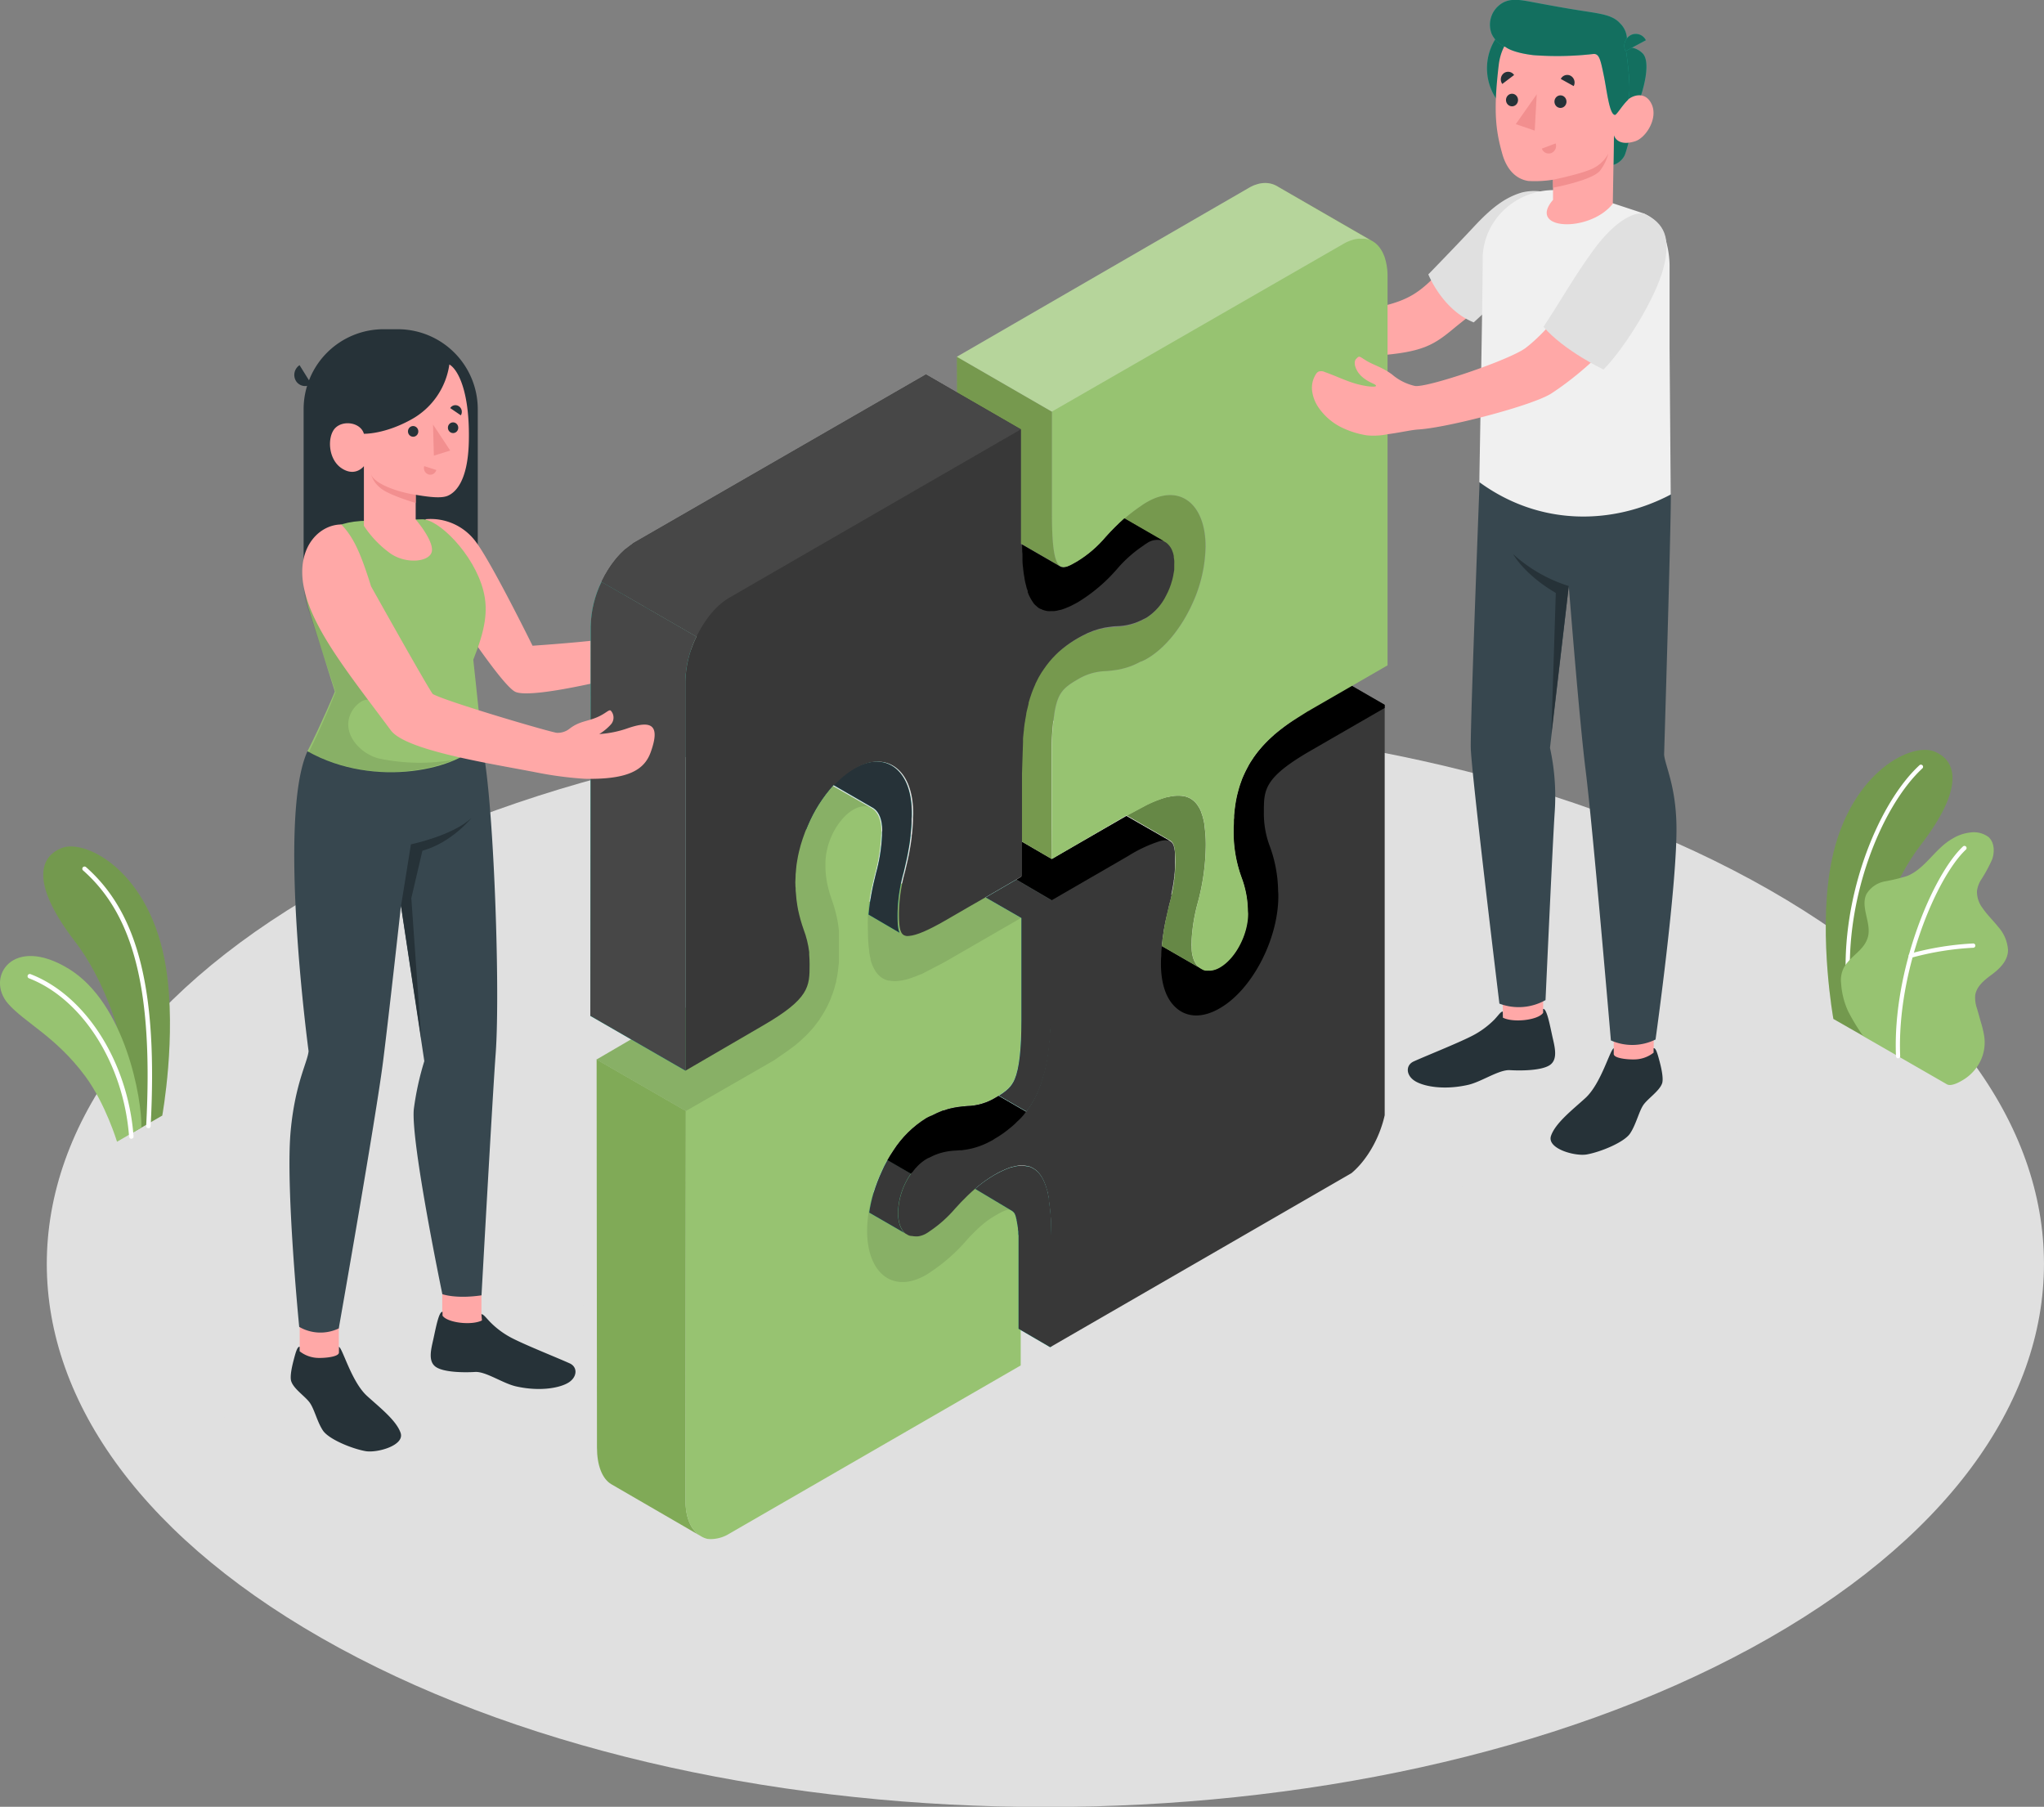 <svg xmlns="http://www.w3.org/2000/svg" xmlns:xlink="http://www.w3.org/1999/xlink" viewBox="0 0 457.78 404.63"><rect x="0" y="0" width="457.78" height="404.63" fill="#808080" stroke="none"/><defs><style>.cls-1{fill:none;}.cls-2{fill:#e0e0e05e;}.cls-3{fill:#e0e0e0;}.cls-4{fill:#80aa57;}.cls-5{opacity:0.1;}.cls-20,.cls-6{fill:#fff;}.cls-7{fill:#97c371;}.cls-8{fill:#ffa8a7;}.cls-9{fill:#37474f;}.cls-10{fill:#f0f0f0;}.cls-11{fill:#27debf;}.cls-12{opacity:0.5;}.cls-13{fill:#f28f8f;}.cls-14{fill:#263238;}.cls-15{clip-path:url(#clip-path);}.cls-16{fill:#383838;}.cls-17{clip-path:url(#clip-path-2);}.cls-18{fill:#94bf62;}.cls-19{opacity:0.2;}.cls-20{opacity:0.3;}.cls-21{clip-path:url(#clip-path-3);}.cls-22{fill:#474747;}</style><clipPath id="clip-path" transform="translate(-18.79 -51.61)"><path id="_Clipping_Path_" data-name="&lt;Clipping Path&gt;" class="cls-1" d="M226.16,327.94c.21-.12.45-.29.71-.48l0,0,0,0a29.17,29.17,0,0,0,5.88-5.24c.88-1,1.68-1.8,2.57-2.68l.14-.14.26-.25.12-.11c.44-.42.88-.82,1.33-1.19l8.29,4.95h0a1.71,1.71,0,0,1,.44.4h0a2.62,2.62,0,0,1,.18.27l0,.06.14.27,0,.1.12.3,0,.12c0,.11.07.22.11.35l0,.14c0,.13.07.27.1.42l0,.13q.06.27.11.58v0q.06.34.11.72v.06q0,.34.08.72l0,.24c0,.2,0,.41.06.62l0,.32c0,.2,0,.41,0,.62l0,.39c0,.21,0,.42,0,.64s0,.29,0,.44,0,.47,0,.72,0,.29,0,.44,0,.56,0,.85c0,.13,0,.26,0,.4,0,.43,0,.88,0,1.35V357.4l82-47.36V297.11c0-.08,0-.15,0-.23V200.62h0l-17.2,9.93-.32.19-.2.12h0L308.36,213l0,0,0,0a42.4,42.4,0,0,0-3.91,2.92l-.08.07-.21.17c-.31.27-.6.54-.89.81l-.08.07-.38.36c-.27.26-.53.53-.78.8l-.49.53c-.24.27-.48.54-.71.82l-.48.6c-.22.29-.45.58-.65.87l-.36.54-.09.13-.09.14c-.17.26-.34.51-.5.78s-.22.39-.33.59l-.08.15c-.31.56-.6,1.15-.87,1.75l-.07.15c-.11.25-.23.5-.33.76s-.2.53-.29.79l-.07.2c-.11.31-.21.61-.31.93s-.19.65-.28,1-.17.67-.25,1-.14.66-.2,1-.13.72-.18,1.09v.07c0,.3-.09.61-.13.92s-.08.79-.12,1.22l0,.24c0,.23,0,.46-.05.69,0,.49,0,1-.05,1.72v.1c0,.12,0,.25,0,.38a29.7,29.7,0,0,0,1.8,10.8,21.83,21.83,0,0,1,1.39,7.05v.11c0,.33,0,.64,0,.91a15.5,15.5,0,0,1-1.84,7,12.41,12.41,0,0,1-4.43,5h0a6.26,6.26,0,0,1-.94.44l-.16.06a4.55,4.55,0,0,1-.88.2l-.15,0a3.52,3.52,0,0,1-.86,0h-.06a3.1,3.1,0,0,1-.82-.26h0l0,0h0l-.08,0,0,0L279,263.48c0-.26,0-.51.07-.78s.07-.6.11-.9c.08-.62.17-1.22.26-1.8s.18-1.06.29-1.57l.16-.78c.23-1.1.49-2.22.77-3.4a36.16,36.16,0,0,0,1.36-9.38c0-3-.26-4.35-1.07-4.83l-9.86-5.69L254.35,244l-6.89-4v8l-6,3.49h0l-1.92,1.11,8,4.6h0v11.88h0v11.06c0,6.44-.49,10.74-1.49,13.14-.7,1.66-1.77,2.7-4.24,4.12a12.84,12.84,0,0,1-6.45,1.91c-.7.05-1.4.13-2.07.22l-.82.14-.79.17c-.48.12-1,.26-1.48.44l-.1,0-.29.1a20.68,20.68,0,0,0-2.21,1l-.27.13-.06,0-.12.06c-.27.12-.58.26-.91.45a23.41,23.41,0,0,0-7.36,7.25c-.48.71-.93,1.44-1.35,2.18l-.18.33c-.36.66-.72,1.33-1,2l-.07.16a36,36,0,0,0-1.82,4.75h0a29.39,29.39,0,0,0-1,4.48l8.76,5.06A4,4,0,0,0,226.16,327.94Z"/></clipPath><clipPath id="clip-path-2" transform="translate(-18.79 -51.61)"><path id="_Clipping_Path_2" data-name="&lt;Clipping Path&gt;" class="cls-1" d="M247.47,248V225l.23-7v-.14c0-.17,0-.32,0-.48l0-.23c0-.44.08-.87.13-1.3a5.27,5.27,0,0,1,.08-.63l0-.2c0-.41.11-.83.15-1.22s.08-.53.13-.78c.08-.44.15-.87.23-1.29l0-.14.11-.52c.12-.58.27-1.14.42-1.7,0,0,0-.11,0-.2.17-.63.38-1.28.61-1.93a2,2,0,0,1,.09-.27c.2-.53.42-1.07.64-1.59a2.93,2.93,0,0,1,.16-.33l0-.08c.23-.48.46-1,.72-1.44l.2-.34a16,16,0,0,1,1-1.57v0a21.58,21.58,0,0,1,2.62-3.17l0,0,.07-.07c.41-.41.88-.83,1.38-1.24l.11-.1a25.31,25.31,0,0,1,3.36-2.31,21.72,21.72,0,0,1,4-1.85,16.26,16.26,0,0,1,2.15-.55,24.08,24.08,0,0,1,2.73-.31,13.23,13.23,0,0,0,5.8-1.51l0,0,0,0a7.37,7.37,0,0,0,.79-.39,12.29,12.29,0,0,0,4.43-5,16.62,16.62,0,0,0,.79-1.73,14.37,14.37,0,0,0,1-5.23c0-.31,0-.59,0-.87a2.1,2.1,0,0,0,0-.23,4,4,0,0,0-.07-.57,1.78,1.78,0,0,1,0-.23c0-.17-.09-.36-.13-.51s0-.14-.06-.2l-.18-.49-.07-.14a3.76,3.76,0,0,0-.24-.46.42.42,0,0,0-.07-.1,5,5,0,0,0-.3-.43s0,0,0-.06l-.38-.38,0,0a2.54,2.54,0,0,0-.46-.33h0l-9.09-5.25a53.69,53.69,0,0,0-4.13,4.13,26.27,26.27,0,0,1-6.47,5.56c-1.57.9-2.86,1.65-3.79,1.11l-8.78-5.07c-.06-2-.07-4.17,0-6.47V147.77l-21.28-12.29L302,91.65l27.58,15.93,0,102.25-17.19,9.92c-10.48,6.05-10.48,8.77-10.48,13.7a20.93,20.93,0,0,0,1.37,7.82,29.92,29.92,0,0,1,1.81,9.4c0,.49.07,1.09.07,1.67A32.83,32.83,0,0,1,300.64,268l-17.39,10a7.78,7.78,0,0,1-1.46-1.17c-1.94-2-3-5.36-3-9.44,0-.54,0-1.13.08-1.76,0,0,0,0,0-.06,0-1,.1-1.93.21-3,0-.3.07-.6.11-.89.08-.63.16-1.23.26-1.8s.18-1.06.28-1.57q.09-.41.16-.78c.24-1.11.49-2.22.79-3.41a36.85,36.85,0,0,0,1.36-9.38c0-3-.26-4.35-1.08-4.84l-9.85-5.69L254.35,244Z"/></clipPath><clipPath id="clip-path-3" transform="translate(-18.79 -51.61)"><path id="_Clipping_Path_3" data-name="&lt;Clipping Path&gt;" class="cls-1" d="M172.3,291.39,151,279.11l.08-87.22a24,24,0,0,1,2.43-10h0c1.82-3.82,4.48-7.11,7.44-8.83l65.22-37.57,21.28,12.29v19.17l0,6.47,8.78,5.07c.94.54,2.22-.19,3.79-1.1a26.27,26.27,0,0,0,6.47-5.56,54.61,54.61,0,0,1,4.13-4.13l9.09,5.25h0a1.36,1.36,0,0,1,.2.13.09.09,0,0,1,.07,0,.91.91,0,0,1,.22.18,3.46,3.46,0,0,1,.79,1,1.52,1.52,0,0,1,.18.33,1.24,1.24,0,0,1,.12.26,6.13,6.13,0,0,1,.38,1.24,1.49,1.49,0,0,1,0,.2c0,.25.08.53.11.81s0,.57,0,.87a7.54,7.54,0,0,1,0,.84c0,.29,0,.59-.08.87s-.09.58-.15.87-.09.43-.15.66a3.43,3.43,0,0,1-.13.48,15.61,15.61,0,0,1-1.29,3.25,12.29,12.29,0,0,1-4.43,5,7.37,7.37,0,0,1-.79.39l0,0,0,0a13.23,13.23,0,0,1-5.8,1.51c-.64,0-1.28.1-2,.2l-.73.11a17.37,17.37,0,0,0-5,1.8c-.18.09-.36.18-.54.29l-.57.32a25.31,25.31,0,0,0-3.36,2.31l-.11.1c-.49.41-1,.83-1.38,1.24l-.07.07,0,0a21.58,21.58,0,0,0-2.62,3.17v0a16,16,0,0,0-1,1.57l-.2.34c-.26.48-.49,1-.72,1.44l0,.08a2.93,2.93,0,0,0-.16.33c-.22.52-.45,1.05-.64,1.59a2,2,0,0,0-.09.27c-.23.64-.44,1.3-.61,1.93,0,.09,0,.17,0,.2-.15.56-.29,1.12-.42,1.7l-.11.52,0,.14c-.08.42-.15.85-.23,1.29,0,.25-.09.52-.13.78s-.11.81-.15,1.22l0,.2a5.27,5.27,0,0,0-.08.63c-.05.42-.09.85-.13,1.3l0,.23c0,.16,0,.31,0,.48v.14l-.23,7v23l-6,3.48-1.92,1.11-3.77,2.16-5.49,3.18c-3.83,2.2-6.46,3.33-8.1,3.45a2.82,2.82,0,0,1-.76,0,1.74,1.74,0,0,1-.49-.19v0h0l-7.83-4.58h0a.69.69,0,0,1,0-.11c.09-1,.21-2,.35-2.9.09-.58.19-1.14.29-1.66.3-1.64.66-3.11,1-4.51a38.88,38.88,0,0,0,1.37-8.53v-.14c0-.47,0-.78.05-1.07,0-2.23-.66-4-1.84-4.84a1.06,1.06,0,0,0-.17-.12l-.16-.09h0l-8.75-5.05a32,32,0,0,0-5.78,9.11c-.2.45-.38.91-.56,1.36s-.34.93-.5,1.39l-.07.2c-.16.47-.3.94-.44,1.41s-.26,1-.37,1.42-.15.66-.22,1-.13.65-.18,1a17.71,17.71,0,0,0-.26,2c0,.36-.08.73-.1,1.09s0,.93-.05,1.38,0,.6,0,.89,0,.55.05.81c0,.43,0,.83.07,1.22a26.08,26.08,0,0,0,.31,2.7c.05.35.11.71.18,1a34.39,34.39,0,0,0,1.25,4.42,21.61,21.61,0,0,1,1.23,5l0,.19v.15l0,.21c.06.74.09,1.47.09,2.23,0,4.93,0,7.64-10.48,13.7Z"/></clipPath></defs><title>team</title><g id="Floor"><path id="Floor-2" data-name="Floor" class="cls-2" d="M411.06,248.66c87.34,47.49,87.34,124.47,0,172s-229,47.49-316.3,0-87.34-124.47,0-172S323.71,201.17,411.06,248.66Z" transform="translate(-18.79 -51.61)"/></g><g id="Shadows"><path id="Shadow" class="cls-3" d="M399,274c18.22,10.52,18.22,27.57,0,38.09s-47.75,10.52-66,0-18.22-27.57,0-38.09S380.82,263.52,399,274Z" transform="translate(-18.79 -51.61)"/><path id="Shadow-2" data-name="Shadow" class="cls-3" d="M146.73,342.31c18.22,10.52,18.22,27.57,0,38.08s-47.75,10.52-66,0-18.22-27.57,0-38.09S128.52,331.8,146.73,342.31Z" transform="translate(-18.79 -51.61)"/></g><g id="Plants"><g id="Plants-2" data-name="Plants"><g id="_Group_" data-name="&lt;Group&gt;"><g id="_Group_2" data-name="&lt;Group&gt;"><path id="_Path_" data-name="&lt;Path&gt;" class="cls-4" d="M436.14,283.65l-6.74-3.85s-3.23-17.81-.81-33.11c3.4-21.52,18-28.94,23.37-26.8s6.57,8.51-3,20.95C443.25,248.17,436,263.67,436.14,283.65Z" transform="translate(-18.79 -51.61)"/></g><g id="_Group_3" data-name="&lt;Group&gt;" class="cls-5"><path id="_Path_2" data-name="&lt;Path&gt;" d="M436.14,283.65l-6.74-3.85s-3.23-17.81-.81-33.11c3.4-21.52,18-28.94,23.37-26.8s6.57,8.51-3,20.95C443.25,248.17,436,263.67,436.14,283.65Z" transform="translate(-18.79 -51.61)"/></g><g id="_Group_4" data-name="&lt;Group&gt;"><path id="_Path_3" data-name="&lt;Path&gt;" class="cls-6" d="M432.93,274.89H433a.48.48,0,0,0,.43-.53c-2.2-20.22,6.54-42,15.9-50.67a.48.48,0,1,0-.65-.71c-9.53,8.78-18.43,31-16.2,51.48A.48.48,0,0,0,432.93,274.89Z" transform="translate(-18.79 -51.61)"/></g></g><g id="_Group_5" data-name="&lt;Group&gt;"><g id="_Group_6" data-name="&lt;Group&gt;"><path id="_Path_4" data-name="&lt;Path&gt;" class="cls-7" d="M454.83,294.44c1.06.61,3.26-.73,4.1-1.29a10.16,10.16,0,0,0,3.38-3.88,9.52,9.52,0,0,0,.85-5.72,22.52,22.52,0,0,0-.72-3l-.85-3a7.48,7.48,0,0,1-.43-3c.26-2,2-3.43,3.68-4.65,1.8-1.35,3.68-3.13,3.67-5.56a8.55,8.55,0,0,0-2.14-5.09c-1.16-1.47-2.54-2.77-3.59-4.32a6,6,0,0,1-1.22-3.78,6.22,6.22,0,0,1,.82-2.36,33.42,33.42,0,0,0,2.58-4.73c.59-1.7.51-3.81-.82-5a5.57,5.57,0,0,0-4.18-1,9.59,9.59,0,0,0-3.89,1.37c-3.86,2.14-6.06,6.71-10.15,8.36a41,41,0,0,1-5,1.21,6.11,6.11,0,0,0-4.09,2.8c-1.5,3,1.29,6.7.23,9.89-.93,2.82-3.67,3.9-5.21,6.44a6,6,0,0,0-.72,3.69,17.7,17.7,0,0,0,1.56,6.24,44.36,44.36,0,0,0,3.42,5.62C436.2,283.71,454.66,294.35,454.83,294.44Z" transform="translate(-18.79 -51.61)"/></g><g id="_Group_7" data-name="&lt;Group&gt;"><path id="_Path_5" data-name="&lt;Path&gt;" class="cls-6" d="M443.89,288.62h0a.48.48,0,0,0,.47-.5c-.79-19.07,8.19-40.12,14.72-46.24a.48.48,0,0,0-.66-.7c-6.66,6.24-15.83,27.64-15,47A.48.48,0,0,0,443.89,288.62Z" transform="translate(-18.79 -51.61)"/></g><g id="_Group_8" data-name="&lt;Group&gt;"><path id="_Path_6" data-name="&lt;Path&gt;" class="cls-6" d="M446.75,266.09l.14,0a64.49,64.49,0,0,1,13.84-2.23.48.48,0,0,0,.46-.5.47.47,0,0,0-.5-.46,65.63,65.63,0,0,0-14.08,2.27.48.48,0,0,0,.14.94Z" transform="translate(-18.79 -51.61)"/></g></g></g><g id="Plants-3" data-name="Plants"><g id="_Group_9" data-name="&lt;Group&gt;"><g id="_Group_10" data-name="&lt;Group&gt;"><path id="_Path_7" data-name="&lt;Path&gt;" class="cls-4" d="M48.43,305.31l6.7-3.87s3.25-17.8.84-33.11c-3.4-21.52-18-28.94-23.37-26.8s-6.57,8.51,3,20.95C41.3,269.81,48.61,285.34,48.43,305.31Z" transform="translate(-18.79 -51.61)"/></g><g id="_Group_11" data-name="&lt;Group&gt;" class="cls-5"><path id="_Path_8" data-name="&lt;Path&gt;" d="M48.43,305.31l6.7-3.87s3.25-17.8.84-33.11c-3.4-21.52-18-28.94-23.37-26.8s-6.57,8.51,3,20.95C41.3,269.81,48.61,285.34,48.43,305.31Z" transform="translate(-18.79 -51.61)"/></g><g id="_Group_12" data-name="&lt;Group&gt;"><path id="_Path_9" data-name="&lt;Path&gt;" class="cls-6" d="M52,304.28h0a.5.5,0,0,1-.47-.53c1.58-30-2.64-47.07-14.12-57.19a.5.5,0,1,1,.66-.75c11.74,10.35,16.06,27.69,14.46,58A.5.5,0,0,1,52,304.28Z" transform="translate(-18.79 -51.61)"/></g></g><g id="_Group_13" data-name="&lt;Group&gt;"><path id="_Path_10" data-name="&lt;Path&gt;" class="cls-7" d="M50.46,304.13c.14-6.44-3.61-27.77-16.23-35.53s-18.75,1.9-13.64,7.77c3.75,4.29,10.73,7.39,17.29,16.26C42.4,298.73,45,307.3,45,307.3Z" transform="translate(-18.79 -51.61)"/><g id="_Group_14" data-name="&lt;Group&gt;"><path id="_Path_11" data-name="&lt;Path&gt;" class="cls-6" d="M48.2,306.63a.5.5,0,0,1-.5-.46c-1.21-16.26-10.44-30.85-22.45-35.48a.5.5,0,0,1,.36-.93C38,274.52,47.46,289.46,48.7,306.09a.5.5,0,0,1-.46.54Z" transform="translate(-18.79 -51.61)"/></g></g></g></g><g id="Characters"><g id="Character_2" data-name="Character 2"><g id="Character_boy" data-name="Character boy"><g id="_Group_15" data-name="&lt;Group&gt;"><g id="_Group_16" data-name="&lt;Group&gt;"><path id="_Path_12" data-name="&lt;Path&gt;" class="cls-8" d="M302.48,114.45c1.52,1.26,3.26,1.9,5.27,3.85a11.78,11.78,0,0,0,4.65,3.23c2.31.91,4.48.64,10.88-.38,7.83-1.25,11.2-2.57,14.58-5.45,4-3.37,12.79-13.54,17.06-17.53,4.52-4.22,10.73-2.59,10.73-2.59a64.81,64.81,0,0,1-8.48,17.58c-3.42,4.87-9.81,9.53-12.71,11.94-4.63,3.85-7.09,5.37-17.25,6.14-7.67.58-8.69.76-15,.58-2.27-.07-3.68-.09-7.4-.4a21.74,21.74,0,0,1-4.77-.83,17.63,17.63,0,0,1-5-2,13.47,13.47,0,0,1-4.74-5.33,8.48,8.48,0,0,1-.88-3.83,5.65,5.65,0,0,1,1.38-3.63,1.56,1.56,0,0,1,.64-.47,1.88,1.88,0,0,1,1.38.3c2.41,1.23,4.82,2.93,7.34,3.9,2.13.82,3.74,1.1,3.58.68s-1.44-.82-2.76-2.31-1.65-3.56-.8-4.21S301,113.19,302.48,114.45Z" transform="translate(-18.79 -51.61)"/></g><path id="_Path_13" data-name="&lt;Path&gt;" class="cls-3" d="M367.47,95.54a11.73,11.73,0,0,0-7.77-.84c-4,1.14-7.12,3.72-10.89,7.77s-10.13,10.59-10.13,10.59,3.13,7.93,10.17,10.75l14.76-13.65Z" transform="translate(-18.79 -51.61)"/></g><g id="Character_boy-2" data-name="Character boy"><g id="_Group_17" data-name="&lt;Group&gt;"><rect id="_Rectangle_" data-name="&lt;Rectangle&gt;" class="cls-8" x="361.42" y="225.14" width="8.95" height="15.32"/><polygon id="_Path_14" data-name="&lt;Path&gt;" class="cls-8" points="345.61 228.99 336.67 229.3 336.22 213.09 345.61 212.78 345.61 228.99"/><path id="_Path_15" data-name="&lt;Path&gt;" class="cls-9" d="M393,162.37c0,8.54-1.51,58.24-1.51,58.24.21,2.46,2.58,6.83,2.76,15.69.27,12.84-4.68,48.11-4.68,48.11a11.77,11.77,0,0,1-10,.2s-4.06-47.8-5.66-60.51c-1.4-11.09-3.77-41.23-3.77-41.23l-4.21,36.22A50.86,50.86,0,0,1,367,233.29c-.42,5.88-2.07,42.29-2.07,42.29a12.21,12.21,0,0,1-10.33.79s-6.31-51.9-6.41-57.3c-.12-6.15,2.34-68.94,2.34-68.94Z" transform="translate(-18.79 -51.61)"/><path id="_Path_16" data-name="&lt;Path&gt;" class="cls-10" d="M387.09,99.51A8.23,8.23,0,0,1,391.4,104a21,21,0,0,1,1.31,7.73v17.53l.26,33.1c-12.84,6.77-29.17,7.22-42.87-2.78,0,0,.76-42.61.76-49.58q0-.47,0-1c.5-10,10.3-16.79,20-14.3l8.11,2.09,8.14,2.68Z" transform="translate(-18.79 -51.61)"/><g id="_Group_18" data-name="&lt;Group&gt;"><g id="_Group_19" data-name="&lt;Group&gt;"><circle id="_Path_17" data-name="&lt;Path&gt;" class="cls-11" cx="345.33" cy="15.29" r="12.3"/><circle id="_Path_18" data-name="&lt;Path&gt;" class="cls-12" cx="345.33" cy="15.29" r="12.3"/><path id="_Path_19" data-name="&lt;Path&gt;" class="cls-11" d="M385.37,75.64s-2,9.36-2.79,10.9a4.24,4.24,0,0,1-2.45,2l.14-6.59Z" transform="translate(-18.79 -51.61)"/><path id="_Path_20" data-name="&lt;Path&gt;" class="cls-12" d="M385.37,75.64s-2,9.36-2.79,10.9a4.24,4.24,0,0,1-2.45,2l.14-6.59Z" transform="translate(-18.79 -51.61)"/><path id="_Path_21" data-name="&lt;Path&gt;" class="cls-11" d="M382.87,62.23a4.61,4.61,0,0,1,3.82,1.34c1.64,1.68.72,6.93-1.32,12.07l-3.75.43Z" transform="translate(-18.79 -51.61)"/><path id="_Path_22" data-name="&lt;Path&gt;" class="cls-12" d="M382.87,62.23a4.61,4.61,0,0,1,3.82,1.34c1.64,1.68.72,6.93-1.32,12.07l-3.75.43Z" transform="translate(-18.79 -51.61)"/><path id="_Path_23" data-name="&lt;Path&gt;" class="cls-8" d="M380.49,76.08c.75.45,1.83-1,2.75-2s4-2.3,5.47.89-1.33,7.53-3.72,8.28c-4.11,1.29-4.73-1.35-4.73-1.35L380,97.22h0c-5.11,6.55-19.3,6-13.39-.85V91.86a25.92,25.92,0,0,1-5.54.28c-3-.47-4.93-2.85-5.84-6.13-1.47-5.26-2-9.5-.78-19.84,1.37-11.33,14.55-11.45,21.67-7S380.49,76.08,380.49,76.08Z" transform="translate(-18.79 -51.61)"/><path id="_Path_24" data-name="&lt;Path&gt;" class="cls-11" d="M380.49,77.34c.38,0,1.82-2.38,2.75-3.23,1.3-1.18-.38-11.88-.38-11.88a5.07,5.07,0,0,0-1.25-5.41c-1.78-2-4.75-2.17-9.82-3-2.66-.42-6.7-1.16-9.36-1.66-3.18-.59-5.8-1.21-8,.73a5.63,5.63,0,0,0-1.56,6.31A5.86,5.86,0,0,0,356,62.15s1.38,1.23,6.2,1.81a71.18,71.18,0,0,0,13.34-.25c1.4-.19,1.69,1.16,2.45,4.86C378.67,71.82,379.22,77.32,380.49,77.34Z" transform="translate(-18.79 -51.61)"/><path id="_Path_25" data-name="&lt;Path&gt;" class="cls-12" d="M380.49,77.34c.38,0,1.82-2.38,2.75-3.23,1.3-1.18-.38-11.88-.38-11.88a5.07,5.07,0,0,0-1.25-5.41c-1.78-2-4.75-2.17-9.82-3-2.66-.42-6.7-1.16-9.36-1.66-3.18-.59-5.8-1.21-8,.73a5.63,5.63,0,0,0-1.56,6.31A5.86,5.86,0,0,0,356,62.15s1.38,1.23,6.2,1.81a71.18,71.18,0,0,0,13.34-.25c1.4-.19,1.69,1.16,2.45,4.86C378.67,71.82,379.22,77.32,380.49,77.34Z" transform="translate(-18.79 -51.61)"/><path id="_Path_26" data-name="&lt;Path&gt;" class="cls-11" d="M382.86,63.06l4.55-2.44A2.51,2.51,0,0,0,384,59.48,2.71,2.71,0,0,0,382.86,63.06Z" transform="translate(-18.79 -51.61)"/><path id="_Path_27" data-name="&lt;Path&gt;" class="cls-12" d="M382.86,63.06l4.55-2.44A2.51,2.51,0,0,0,384,59.48,2.71,2.71,0,0,0,382.86,63.06Z" transform="translate(-18.79 -51.61)"/><path id="_Path_28" data-name="&lt;Path&gt;" class="cls-13" d="M366.59,91.86s6.75-1.36,9.11-2.61A7.77,7.77,0,0,0,379,86a10.63,10.63,0,0,1-1.85,3.81c-1.73,2.21-10.52,3.83-10.52,3.83Z" transform="translate(-18.79 -51.61)"/></g><g id="_Group_20" data-name="&lt;Group&gt;"><ellipse id="_Path_29" data-name="&lt;Path&gt;" class="cls-14" cx="368.27" cy="74.39" rx="1.35" ry="1.41" transform="translate(-18.99 -50.6) rotate(-0.16)"/><path id="_Path_30" data-name="&lt;Path&gt;" class="cls-14" d="M368.35,69.29l2.89,1.6a1.73,1.73,0,0,0-.67-2.3A1.61,1.61,0,0,0,368.35,69.29Z" transform="translate(-18.79 -51.61)"/><path id="_Path_31" data-name="&lt;Path&gt;" class="cls-13" d="M367.2,83.73l-3.09,1.16a1.62,1.62,0,0,0,2.1,1A1.73,1.73,0,0,0,367.2,83.73Z" transform="translate(-18.79 -51.61)"/><path id="_Path_32" data-name="&lt;Path&gt;" class="cls-14" d="M355.25,70.41l2.64-2A1.6,1.6,0,0,0,355.6,68,1.75,1.75,0,0,0,355.25,70.41Z" transform="translate(-18.79 -51.61)"/><ellipse id="_Path_33" data-name="&lt;Path&gt;" class="cls-14" cx="357.42" cy="74" rx="1.35" ry="1.41" transform="translate(-18.99 -50.6) rotate(-0.16)"/><polygon id="_Path_34" data-name="&lt;Path&gt;" class="cls-13" points="344.17 21.12 343.72 29.25 339.48 27.8 344.17 21.12"/></g></g><path id="_Path_35" data-name="&lt;Path&gt;" class="cls-14" d="M380.21,287.64v-1.28c-.86.37-2.85,8-6.4,11.2-2.82,2.57-6.67,5.55-7.65,8.42s5.36,4.63,8,4.17c3.06-.54,8.37-2.7,9.71-4.7s2-5,3-6.42,3.58-3.1,4.17-4.8c.32-.93-.06-3-.51-4.7s-.86-3.32-1.4-3.17c0,.19,0,1,0,1a7.08,7.08,0,0,1-4.47,1.51C383.37,288.9,380.2,288.64,380.21,287.64Z" transform="translate(-18.79 -51.61)"/><path id="_Path_36" data-name="&lt;Path&gt;" class="cls-14" d="M355.36,278.15c-.46,0-.84.67-1.87,1.78a19.55,19.55,0,0,1-5.26,3.79c-3.35,1.68-9.86,4.26-12.81,5.59-1.84.83-1.76,3.05.15,4.32s6.5,2.18,12,.94c3-.67,6.92-3.45,9.4-3.3s7.11.11,8.94-1.15,1.1-4,.58-6.27c-.56-2.52-1.27-6.46-2.1-6.29v.87c-1.08,1.63-6.63,2.29-9,1.09Z" transform="translate(-18.79 -51.61)"/><path id="_Path_37" data-name="&lt;Path&gt;" class="cls-14" d="M370.14,182.85a33.14,33.14,0,0,1-12.46-7.14s2.4,4.5,9.55,8.69l-1,31.63Z" transform="translate(-18.79 -51.61)"/></g></g></g></g><g id="Character_1" data-name="Character 1"><g id="_Group_21" data-name="&lt;Group&gt;"><path id="_Rectangle_2" data-name="&lt;Rectangle&gt;" class="cls-14" d="M85.95,73.73h3.19A17.91,17.91,0,0,1,107,91.64v38a0,0,0,0,1,0,0H68a0,0,0,0,1,0,0v-38A17.91,17.91,0,0,1,85.95,73.73Z"/></g><g id="_Group_22" data-name="&lt;Group&gt;"><path id="_Path_38" data-name="&lt;Path&gt;" class="cls-8" d="M103.45,368.07c-.86-.77-1.72-1.51-2.5-2.23-2.43-2.22-4.28-6-5.35-8.54a12,12,0,0,1-.92-4.61v-5H85.91v8.13h0V356l0,0c.42,1.82,4.45,6.67,6.73,9.83,1.53,2.12,4.44,4.81,7.92,5.28C103.9,371.61,105.59,370.57,103.45,368.07Z" transform="translate(-18.79 -51.61)"/><path id="_Path_39" data-name="&lt;Path&gt;" class="cls-8" d="M128.78,354.73a2.07,2.07,0,0,0,.63-.56c.68-.94.14-1.45-.35-2.2a19.46,19.46,0,0,1-1.51-3.28c-.41-1-.94-2.78-.94-2.78s0-1.31,0-1.83v-5h-8.77v8.35l0,0c.45,1.95,2.22,3.83,3.38,5.38.9,1.2,3.22,1.81,4.62,2.11a5.26,5.26,0,0,0,1.89.12A2.77,2.77,0,0,0,128.78,354.73Z" transform="translate(-18.79 -51.61)"/><path id="_Path_40" data-name="&lt;Path&gt;" class="cls-9" d="M87.65,219.86c-6.8,14.85.25,67.15.25,67.15-.2,2.41-3,7.15-4,17.75-1.21,12.53,1.9,44,1.9,44a9.49,9.49,0,0,0,8.86.35s8.36-47.38,9.93-59.84c1.37-10.87,4-34.78,4-34.78l5.23,34.76A64.64,64.64,0,0,0,111.47,300c-.71,7.33,6.39,41.44,6.39,41.44s3,1.11,8.77.26c0,0,2.51-45.27,3.17-54.1,1.11-14.82-.58-61.12-3.3-69.9Z" transform="translate(-18.79 -51.61)"/><path id="_Path_41" data-name="&lt;Path&gt;" class="cls-14" d="M108.61,254.49l2.21-13.79s9.34-1.93,13.57-5.91c0,0-4.44,5.53-11,7.34l-2.48,10.62,2.22,31.49Z" transform="translate(-18.79 -51.61)"/><path id="_Path_42" data-name="&lt;Path&gt;" class="cls-14" d="M94.7,354.5v-1.27c.84.37,2.81,7.83,6.29,11,2.77,2.53,6.55,5.45,7.52,8.27s-5.27,4.55-7.86,4.09c-3-.53-8.23-2.65-9.54-4.62s-1.92-4.86-3-6.3-3.52-3-4.09-4.71c-.32-.92.06-2.92.5-4.61s.85-3.26,1.38-3.12c0,.19,0,1,0,1a7,7,0,0,0,4.39,1.49C91.59,355.74,94.71,355.48,94.7,354.5Z" transform="translate(-18.79 -51.61)"/><path id="_Path_43" data-name="&lt;Path&gt;" class="cls-14" d="M126.61,345.92c.46,0,.95.71,2,1.8a19.2,19.2,0,0,0,5.17,3.72c3.29,1.65,9.69,4.18,12.59,5.49,1.81.81,1.72,3-.15,4.24s-6.39,2.14-11.81.93c-3-.66-6.8-3.39-9.23-3.24s-7,.11-8.78-1.13-1.08-3.88-.57-6.15c.55-2.48,1.25-6.35,2.07-6.18v.85c1.06,1.6,6.51,2.25,8.83,1.07Z" transform="translate(-18.79 -51.61)"/></g><g id="_Group_23" data-name="&lt;Group&gt;"><path id="_Path_44" data-name="&lt;Path&gt;" class="cls-8" d="M114.15,167.88a12.56,12.56,0,0,1,11.16,5c3.51,4.58,12.75,23.34,12.75,23.34s20.29-1.35,21.26-2.53.43-3.55.16-4.86-.71-4.21-1-5c-.51-1.42,1.6-1,2.84.29s1.79,3.93,2.41,4.38,5.33-5,7.61-7.58,3.36-4.44,4.89-3.36c1.1.78.4,2.33-1.24,4.57a28.64,28.64,0,0,0-2.12,3c-.2.4.41.72.65.94.44.4,1.23,1,1.29,1.67a5.4,5.4,0,0,0,.06,1c.21.75,1.14,1.09,1.4,1.82.19.53,0,1.12.09,1.67.07.35.26.68.33,1a2.47,2.47,0,0,1-.73,1.92c-1.61,1.91-3.8,2.64-5.91,3.81-1.75,1-3.56,1.39-5.57,2.29s-26.68,7.28-30.38,5.24-17.84-24.27-17.84-24.27C110.74,173.06,114.15,167.88,114.15,167.88Z" transform="translate(-18.79 -51.61)"/><path id="_Path_45" data-name="&lt;Path&gt;" class="cls-7" d="M99.64,168.28h0c-8.71.6-9.33,4.81-11.51,9.41-1.66,3.5-1.11,7.68.15,11.35l5.51,17.45s-2.84,6.87-6.14,13.37c15.24,8.51,34.27,4,38.85-2.17.19-1.32-1-11.61-1.71-18.33,2.68-6.73,3.39-11,2.26-15.45-2.1-8.26-10.26-16.31-13.87-16Z" transform="translate(-18.79 -51.61)"/><g id="_Group_24" data-name="&lt;Group&gt;"><path id="_Path_46" data-name="&lt;Path&gt;" class="cls-14" d="M85.88,133.39l2.64,4.24a2.42,2.42,0,0,1-3.44-.7A2.62,2.62,0,0,1,85.88,133.39Z" transform="translate(-18.79 -51.61)"/><g id="_Group_25" data-name="&lt;Group&gt;"><path id="_Path_47" data-name="&lt;Path&gt;" class="cls-8" d="M119.43,133.23c2.06,1.22,4.61,6.4,4.36,17.26-.21,9.21-3.2,11.48-4.7,12.14s-4.39.26-7.2-.21v5.52s3.88,4.51,3.64,7-5.61,3.13-9.24.66a23.51,23.51,0,0,1-6-6.24V156s-1.9,2.53-5,.47-3.22-7.16-1.42-9,5.69-1.25,6.42,1.28c0,0,4.48.16,10.45-3.11A16.77,16.77,0,0,0,119.43,133.23Z" transform="translate(-18.79 -51.61)"/></g><g id="_Group_26" data-name="&lt;Group&gt;"><ellipse id="_Path_48" data-name="&lt;Path&gt;" class="cls-14" cx="111.31" cy="148.23" rx="1.16" ry="1.2" transform="translate(-25.69 -46.17) rotate(-2.72)"/></g><g id="_Group_27" data-name="&lt;Group&gt;"><path id="_Path_49" data-name="&lt;Path&gt;" class="cls-13" d="M113.81,156l2.69.86a1.39,1.39,0,0,1-1.75,1A1.48,1.48,0,0,1,113.81,156Z" transform="translate(-18.79 -51.61)"/></g><g id="_Group_28" data-name="&lt;Group&gt;"><path id="_Path_50" data-name="&lt;Path&gt;" class="cls-14" d="M122,144.62,119.62,143a1.37,1.37,0,0,1,1.95-.4A1.5,1.5,0,0,1,122,144.62Z" transform="translate(-18.79 -51.61)"/></g><g id="_Group_29" data-name="&lt;Group&gt;"><ellipse id="_Path_51" data-name="&lt;Path&gt;" class="cls-14" cx="120.27" cy="147.39" rx="1.16" ry="1.2" transform="translate(-25.63 -45.75) rotate(-2.71)"/></g><g id="_Group_30" data-name="&lt;Group&gt;"><polygon id="_Path_52" data-name="&lt;Path&gt;" class="cls-13" points="96.98 95.07 97.17 102.04 100.83 100.9 96.98 95.07"/></g><g id="_Group_31" data-name="&lt;Group&gt;"><path id="_Path_53" data-name="&lt;Path&gt;" class="cls-13" d="M111.89,162.41c-3-.39-9.05-2.14-10-4.55a6.23,6.23,0,0,0,2.14,3.07c1.82,1.56,7.86,3.32,7.86,3.32Z" transform="translate(-18.79 -51.61)"/></g></g><path id="_Path_54" data-name="&lt;Path&gt;" class="cls-5" d="M103.82,221.51c-4.16-.92-8.44-5.4-6.59-9.86a6.25,6.25,0,0,1,2.61-3,2.37,2.37,0,0,1,2.77.26c-2-1.28-5.53-7.6-6-9.92l-2.46-7.8a12.85,12.85,0,0,1,.4-5.35l-6.22-7-1.12.8c-.91,3.08-.15,6.54,1,9.59l5.75,17.37s-2.75,6.91-6,13.45a39.4,39.4,0,0,0,32.59,1.7A44.43,44.43,0,0,1,103.82,221.51Z" transform="translate(-18.79 -51.61)"/></g></g><g id="_Group_32" data-name="&lt;Group&gt;"><g id="_Group_33" data-name="&lt;Group&gt;"><path id="_Path_55" data-name="&lt;Path&gt;" class="cls-4" d="M175.52,395.49,155.7,384c-2.06-1.22-3.21-4.27-3.21-8.22l-.08-86.93,20,11.53-.08,87.21C172.3,391.48,173.54,394.22,175.52,395.49Z" transform="translate(-18.79 -51.61)"/><path id="_Path_56" data-name="&lt;Path&gt;" class="cls-7" d="M175.66,395.57l-.14-.08c-2-1.27-3.22-4-3.22-7.85l.08-87.21-20-11.53,17.27-10.08.16-.08,0,0h0l2.45-1.42h0l2.77-1.92.11-.07.11-.08c.15-.1.27-.21.4-.3l.16-.11.48-.37.46-.36.39-.32.15-.13.14-.12c.26-.2.51-.42.75-.62l.38-.36.15-.14c.47-.44.94-.9,1.37-1.38l.15-.15c.18-.19.35-.37.52-.57s.16-.19.23-.28a3.16,3.16,0,0,0,.21-.25l.06-.07.06-.08.1-.13c.18-.22.36-.44.53-.67s.29-.41.42-.61l.11-.14,0-.06c.19-.26.36-.54.53-.8s.29-.48.43-.72l.05-.09.34-.63c.06-.1.12-.21.17-.32q.21-.4.39-.82l0,0,.23-.51a4.55,4.55,0,0,0,.22-.52,3.62,3.62,0,0,0,.18-.45l.17-.44c.13-.36.24-.72.36-1.08h0c.09-.3.19-.6.27-.91l0-.13c.1-.33.18-.67.25-1l0-.11c.06-.26.12-.53.17-.81h0c.07-.38.15-.82.2-1.23l0-.21,0-.28a.41.41,0,0,0,0-.11c0-.09,0-.19,0-.28.06-.49.09-1,.13-1.43l0-.22c0-.18,0-.37,0-.55h0c0-.72.05-1.45.06-2.2V252c0-.22,0-.4,0-.62v-.54c0-.24,0-.5,0-.73,0-.07,0-.12,0-.19s0-.12,0-.18v-.28c0-.36,0-.72-.08-1.06h0v-.06c0-.31-.07-.62-.11-.9a27.81,27.81,0,0,0-.82-4c-.23-.8-.48-1.53-.71-2.23a23,23,0,0,1-1.21-4.84c0-.33-.08-.67-.11-1s-.05-.77-.07-1.18V234a1.38,1.38,0,0,1,0-.29,4.16,4.16,0,0,1,0-.63c0-4.61,2.81-10,6.27-12a4.53,4.53,0,0,1,1.1-.46,3.27,3.27,0,0,1,.76-.12,3.22,3.22,0,0,1,.74,0,2,2,0,0,1,.35.08,4.15,4.15,0,0,1,1,.43L214,232.6h0l.34.22c1.18.9,1.83,2.61,1.84,4.83,0,.3,0,.61-.06,1.09v.13a39.1,39.1,0,0,1-1.38,8.53c-.17.71-.34,1.42-.5,2.17-.07.26-.12.51-.17.76-.18.77-.34,1.56-.47,2.4,0,.27-.09.56-.13.84l14.05-7.93,20,11.53v22.94c0,6.44-.49,10.74-1.49,13.14-.7,1.65-1.77,2.69-4.24,4.12a12.83,12.83,0,0,1-6.45,1.91c-.71.06-1.4.13-2.08.23l-.81.13c-.26.05-.51.1-.78.18-.48.11-1,.26-1.48.43l-.4.14a21.62,21.62,0,0,0-2.21,1,1.9,1.9,0,0,0-.27.14l-.07,0-.11.06a9.77,9.77,0,0,0-.9.45,23.42,23.42,0,0,0-7.37,7.25,33.31,33.31,0,0,0-2.64,4.68,37.85,37.85,0,0,0-1.82,4.75l1.1-1.17a40,40,0,0,1,3.32-3.32,20.59,20.59,0,0,1,3.15-2.23c1.6-.92,2.88-1.66,3.83-1.08h0l19.82,11.82h0a1.15,1.15,0,0,1,.22.17.81.81,0,0,1,.16.17.19.19,0,0,1,.08.1,1,1,0,0,1,.15.21.15.15,0,0,1,0,.06,2.72,2.72,0,0,1,.16.3c.51,1.08.84,3,1,6.22,0,.36,0,.73,0,1.12,0,1,0,2.14,0,3.39V357.4l-65.3,37.7a8,8,0,0,1-3.5,1.16,6.44,6.44,0,0,1-1.18,0,1.41,1.41,0,0,1-.38-.07A4.88,4.88,0,0,1,175.66,395.57Z" transform="translate(-18.79 -51.61)"/><path id="_Path_57" data-name="&lt;Path&gt;" class="cls-5" d="M225.75,310.93h0l19.81,11.81h0c-.94-.6-2.23.16-3.83,1.08a19.7,19.7,0,0,0-3.14,2.24,37.7,37.7,0,0,0-3.33,3.32,39.3,39.3,0,0,1-7.83,6.94c-.39.28-.85.58-1.28.83-7.26,4.19-13.16-.27-13.16-9.95a29.32,29.32,0,0,1,1.37-8.47l1.08-1.15a40,40,0,0,1,3.32-3.32,19.69,19.69,0,0,1,3.14-2.24C223.51,311.08,224.81,310.34,225.75,310.93Z" transform="translate(-18.79 -51.61)"/><path id="_Path_58" data-name="&lt;Path&gt;" class="cls-5" d="M213.41,253.58l14.07-7.94,20,11.54h0l-17.19,9.92,0,0h0l-5.18,2.7-.05,0-.06,0c-.12.06-.24.1-.37.16l-.19.07c-.3.13-.59.24-.86.34l-.49.17-.13.06c-.27.08-.54.19-.81.26s-.37.11-.55.15-.56.13-.83.18h-.09l-.37.06a8.1,8.1,0,0,1-1,.08.92.92,0,0,1-.21,0,6,6,0,0,1-1.16-.12l-.2,0a5.85,5.85,0,0,1-.86-.3l-.24-.12,0,0a6.13,6.13,0,0,1-.72-.48l0,0-.17-.15a5.67,5.67,0,0,1-.7-.79l-.09-.12a9,9,0,0,1-1.19-2.7l0-.17c-.13-.51-.22-1-.31-1.56l0-.27c-.09-.6-.16-1.24-.2-1.89-.06-.86-.07-1.61-.08-2.36A44.33,44.33,0,0,1,213.41,253.58Z" transform="translate(-18.79 -51.61)"/><path id="_Path_59" data-name="&lt;Path&gt;" class="cls-5" d="M172.38,300.43l-20-11.53,17.27-10.08.15-.09.06,0h0l2.45-1.42h0l2.78-1.91a.35.35,0,0,1,.1-.08l.11-.08c.15-.1.27-.21.4-.3l.15-.12.49-.36.46-.36.39-.32.15-.13.14-.12c.26-.2.51-.42.75-.62l.38-.36.15-.14c.47-.44.94-.9,1.37-1.38l.15-.15c.18-.19.35-.37.52-.57s.16-.19.23-.28.14-.17.2-.26l.07-.07.07-.08.09-.13a7.1,7.1,0,0,0,.53-.67l.43-.61.1-.14,0-.06c.19-.26.36-.54.53-.8s.29-.48.43-.72l0-.1c.12-.21.24-.41.35-.63s.12-.21.18-.31c.12-.28.27-.55.38-.82l0,0,.23-.51c.08-.16.15-.33.23-.51s.12-.29.17-.45l.17-.44c.13-.37.24-.7.36-1.08h0c.09-.3.19-.6.27-.91l0-.13c.08-.33.18-.67.25-1l0-.1c.05-.28.11-.54.16-.81h0c.07-.38.15-.82.2-1.23l0-.21c0-.08,0-.18.05-.28a.41.41,0,0,0,0-.11c0-.09,0-.19,0-.29.06-.5.1-1,.13-1.43l0-.21c0-.19,0-.36,0-.55h0c0-.72.05-1.45.06-2.2V252c0-.22,0-.4,0-.62v-.54c0-.24,0-.5,0-.74a1.17,1.17,0,0,1,0-.19c0-.06,0-.12,0-.18v-.28c0-.36,0-.72-.08-1.06l0-.06h0c0-.31-.06-.61-.1-.9a27.81,27.81,0,0,0-.82-4c-.23-.81-.47-1.54-.71-2.23a23,23,0,0,1-1.21-4.84c0-.33-.08-.67-.11-1s0-.76-.06-1.17V234c0-.1,0-.2,0-.29a4.16,4.16,0,0,1,0-.63c0-4.61,2.81-10,6.27-12a4.53,4.53,0,0,1,1.1-.46,3.27,3.27,0,0,1,.76-.12,2.54,2.54,0,0,1,.74,0,2,2,0,0,1,.35.08,4.15,4.15,0,0,1,1,.43L214,232.6a3.2,3.2,0,0,0-1.39-.42,4.18,4.18,0,0,0-1.05.09,5.79,5.79,0,0,0-1.65.66,9.27,9.27,0,0,0-1.69,1.28,14.88,14.88,0,0,0-3.27,4.83c-.17.39-.32.79-.47,1.2A15.24,15.24,0,0,0,204,242a13.33,13.33,0,0,0-.34,2.9c0,.26,0,.58,0,.91v.11a20.55,20.55,0,0,0,.69,4.8c.06.26.14.51.2.76.16.51.32,1,.49,1.5.23.69.48,1.41.71,2.23.08.27.15.55.22.84s.14.59.22.9a27.85,27.85,0,0,1,.49,3.16v.06h0c0,.18,0,.34,0,.53s0,.36,0,.54v.28c0,.12,0,.24,0,.37a2.8,2.8,0,0,1,0,.36c0,.13,0,.25,0,.37v.55c0,.19,0,.39,0,.61v.09c0,.37,0,.75,0,1.11s0,.73,0,1.1c0,.18,0,.37,0,.55l0,.22c0,.47-.08.94-.13,1.43,0,.23-.06.45-.09.68l0,.2h0c-.07.42-.13.83-.21,1.24s-.12.55-.17.81l0,.11c0,.19-.08.38-.14.57s-.1.38-.15.56l-.06.24c-.06.22-.14.45-.21.68h0c-.11.36-.23.72-.37,1.07s-.22.59-.34.89-.29.69-.44,1l-.41.85h0l-.26.47c-.09.16-.17.32-.25.47l-.06.1c-.07.12-.14.24-.22.36l-.07.12a2.13,2.13,0,0,1-.14.22c-.17.27-.34.55-.53.82l0,.06-.11.14a2.11,2.11,0,0,1-.22.3c-.07.09-.13.2-.21.29l-.19.25c-.11.15-.23.3-.34.43l-.1.13-.11.15-.22.27-.07.08a1.8,1.8,0,0,1-.16.19c-.08.1-.17.2-.26.29s-.16.19-.25.29l-.15.15c-.44.48-.9.94-1.38,1.37l-.14.15-.39.35c-.23.21-.49.43-.74.64l-.14.11-.07.08-.07.05-.39.32-1,.72-.15.12-.4.3-.22.15-2.77,1.92-2.45,1.42-.09.06-.16.08Z" transform="translate(-18.79 -51.61)"/></g><g id="_Clip_Group_" data-name="&lt;Clip Group&gt;"><g class="cls-15"><g id="_Group_34" data-name="&lt;Group&gt;"><path id="_Path_60" data-name="&lt;Path&gt;" class="cls-11" d="M248.67,300.52l-21.28-12.29.47-.65,0-.05.23-.33c.34-.5.66-1,.95-1.52l.09-.16c.31-.56.61-1.16.9-1.78.06-.15.13-.3.2-.46l0-.1c.16-.36.34-.79.51-1.27.08-.21.15-.42.23-.65l0-.14q.19-.53.35-1.08c.09-.3.17-.6.25-.9s.16-.67.25-1l.2-1c.06-.31.12-.63.17-.94l0-.14c.05-.3.1-.62.16-.94s.05-.37.08-.56l0-.2c.22-1.6.35-3.27.46-5.1v-.2l.11-4.91V240.78l21.21,12.42h0v23.36l-.11,4.92v.19c-.09,1.82-.23,3.5-.44,5.09l0,.21-.08.56c-.05.32-.09.63-.15.93l0,.14c-.06.33-.11.63-.17.94s-.14.66-.22,1-.15.68-.23,1-.17.61-.25.9-.22.73-.35,1.08l0,.15c-.07.21-.15.44-.23.65-.16.47-.35.91-.51,1.27l0,.1-.18.46c-.29.62-.59,1.22-.9,1.79l-.09.16c-.29.5-.61,1-.95,1.52-.07.1-.15.22-.24.32l0,.07C248.92,300.18,248.8,300.35,248.67,300.52Z" transform="translate(-18.79 -51.61)"/><path id="_Path_61" data-name="&lt;Path&gt;" class="cls-11" d="M233.08,341.13l.06-19.28-.3.31c.88-.95,1.69-1.81,2.57-2.67l.15-.14.26-.25.12-.12a29.78,29.78,0,0,1,5.56-4.22h0l.21-.12,0,0,.16-.08h0c.48-.27.95-.51,1.43-.74l.4-.18.14-.06c.31-.13.65-.28,1-.39.18-.07.35-.12.51-.17l.08,0c.28-.08.57-.15.83-.2l.59-.1a6.22,6.22,0,0,1,.73,0,5.16,5.16,0,0,1,.56,0,4.18,4.18,0,0,1,.66.11H249l.41.1a3.47,3.47,0,0,1,.6.28,3.59,3.59,0,0,1,.62.37,4.9,4.9,0,0,1,.65.55,4.62,4.62,0,0,1,.31.38l.08.1.05.07c.1.13.2.26.3.41a5.23,5.23,0,0,1,.34.6,5.61,5.61,0,0,1,.27.56,7.6,7.6,0,0,1,.3.73c.08.19.14.39.2.58s.17.56.25.87.08.33.12.49l0,.08c.07.34.15.67.21,1,0,.09,0,.19,0,.29l0,.12a48.77,48.77,0,0,1,.49,4.87v.08l.11,4.46v.33c0,.14,0,.28,0,.42v22.93Z" transform="translate(-18.79 -51.61)"/><path id="_Path_62" data-name="&lt;Path&gt;" class="cls-11" d="M221.82,328.12,200.89,316c-1.39-.74-2.2-2.67-2.19-5.25a16,16,0,0,1,2.76-8.53c.14-.19.26-.37.4-.56l-.32.47,21.28,12.29-.15.22a15.88,15.88,0,0,0-2.76,8.53C219.9,325.57,220.64,327.29,221.82,328.12Z" transform="translate(-18.79 -51.61)"/><path id="_Path_63" data-name="&lt;Path&gt;" class="cls-16" d="M248.67,300.52l-21.28-12.29.47-.65,0-.05.23-.33c.34-.5.66-1,.95-1.52l.09-.16c.31-.56.61-1.16.9-1.78.06-.15.13-.3.2-.46l0-.1c.16-.36.34-.79.51-1.27.08-.21.15-.42.23-.65l0-.14q.19-.53.35-1.08c.09-.3.17-.6.25-.9s.16-.67.25-1l.2-1c.06-.31.12-.63.17-.94l0-.14c.05-.3.1-.62.16-.94s.05-.37.08-.56l0-.2c.22-1.6.35-3.27.46-5.1v-.2l.11-4.91V240.78l21.21,12.42h0v23.36l-.11,4.92v.19c-.09,1.82-.23,3.5-.44,5.09l0,.21-.08.56c-.05.32-.09.63-.15.93l0,.14c-.06.33-.11.63-.17.94s-.14.66-.22,1-.15.68-.23,1-.17.61-.25.9-.22.73-.35,1.08l0,.15c-.07.21-.15.44-.23.65-.16.47-.35.91-.51,1.27l0,.1-.18.46c-.29.62-.59,1.22-.9,1.79l-.09.16c-.29.5-.61,1-.95,1.52-.07.1-.15.22-.24.32l0,.07C248.92,300.18,248.8,300.35,248.67,300.52Z" transform="translate(-18.79 -51.61)"/><path id="_Path_64" data-name="&lt;Path&gt;" class="cls-16" d="M233.08,341.13l.06-19.28-.3.31c.88-.95,1.69-1.81,2.57-2.67l.15-.14.26-.25.12-.12a29.78,29.78,0,0,1,5.56-4.22h0l.21-.12,0,0,.16-.08h0c.48-.27.95-.51,1.43-.74l.4-.18.14-.06c.31-.13.65-.28,1-.39.18-.07.35-.12.51-.17l.08,0c.28-.08.57-.15.83-.2l.59-.1a6.22,6.22,0,0,1,.73,0,5.16,5.16,0,0,1,.56,0,4.18,4.18,0,0,1,.66.11H249l.41.1a3.47,3.47,0,0,1,.6.28,3.59,3.59,0,0,1,.62.37,4.9,4.9,0,0,1,.65.55,4.62,4.62,0,0,1,.31.38l.08.1.05.07c.1.13.2.26.3.41a5.23,5.23,0,0,1,.34.6,5.61,5.61,0,0,1,.27.56,7.6,7.6,0,0,1,.3.73c.08.19.14.39.2.58s.17.56.25.87.08.33.12.49l0,.08c.07.34.15.67.21,1,0,.09,0,.19,0,.29l0,.12a48.77,48.77,0,0,1,.49,4.87v.08l.11,4.46v.33c0,.14,0,.28,0,.42v22.93Z" transform="translate(-18.79 -51.61)"/><path id="_Path_65" data-name="&lt;Path&gt;" class="cls-16" d="M221.82,328.12,200.89,316c-1.39-.74-2.2-2.67-2.19-5.25a16,16,0,0,1,2.76-8.53c.14-.19.26-.37.4-.56l-.32.47,21.28,12.29-.15.22a15.88,15.88,0,0,0-2.76,8.53C219.9,325.57,220.64,327.29,221.82,328.12Z" transform="translate(-18.79 -51.61)"/><path id="_Path_66" data-name="&lt;Path&gt;" class="cls-16" d="M222,328.19h0l-.14-.08c-1.18-.83-1.92-2.55-1.92-4.92a15.88,15.88,0,0,1,2.76-8.53l.15-.22-21.28-12.29.32-.47c.27-.35.54-.69.83-1,.14-.16.29-.31.44-.46a4.93,4.93,0,0,1,.47-.45,7.92,7.92,0,0,1,1.35-1h0a4.84,4.84,0,0,1,.55-.28l.23-.11h0l.05,0a12.77,12.77,0,0,1,2.79-1.09l.34-.08a18.6,18.6,0,0,1,2.66-.35,18.14,18.14,0,0,0,8.89-2.71l.7-.42c.2-.12.4-.25.6-.39l.45-.3,0,0,.06,0c.24-.17.49-.34.74-.54l.71-.55.13-.1.11-.1.08-.07c.1-.09.2-.16.3-.26l.29-.25c.19-.16.36-.33.54-.5a3,3,0,0,1,.25-.25l.11-.11c.15-.15.3-.31.44-.47s.35-.38.53-.59l.07-.08c.09-.11.18-.23.29-.34s.29-.36.42-.55l21.29,12.29c.13-.16.26-.33.39-.51l0-.07c.08-.1.16-.21.24-.32.34-.51.66-1,.95-1.52l.09-.16c.31-.57.61-1.17.9-1.79l.18-.46,0-.1c.16-.36.34-.8.51-1.27.08-.21.16-.43.23-.65l0-.15q.19-.53.35-1.08c.08-.29.16-.59.25-.9s.16-.67.23-1,.15-.65.22-1,.11-.62.17-.94l0-.14c.05-.3.1-.61.15-.93l.08-.56,0-.21c.21-1.59.35-3.27.44-5.09v-.19l.11-4.92V253.21h0l-21.21-12.42,8.7-5,4.49-2.59,4-2.32c.54-.31,1.07-.6,1.56-.88s.78-.42,1.15-.61a21.27,21.27,0,0,1,4.19-1.74l.44-.11a4.25,4.25,0,0,1,1.38-.1c.26,0,.4.23.6.35L280.92,240a1.82,1.82,0,0,1,.8,1.18c0,.17.09.37.13.58s.06.45.09.71,0,.27,0,.41,0,.58,0,.9,0,.68,0,1.06c0,.95,0,1.81-.12,2.63,0,.21,0,.41-.06.61s0,.39-.07.59,0,.39-.08.58l-.09.57-.2,1.11c-.07.36-.15.73-.23,1.1a.17.17,0,0,0,0,.07,31.3,31.3,0,0,0,2.72-12.22c0-.59,0-1.17-.06-1.68a29.88,29.88,0,0,0-1.81-9.39,20.87,20.87,0,0,1-1.38-7.83c0-4.93,0-7.65,10.48-13.69l17.11-9.8,21.28,12.29v87.07c0,7.24-4.42,15.69-9.86,18.83l-65.3,37.7V330.49c0-.14,0-.28,0-.42v-.33l-.11-4.46v-.08a48.77,48.77,0,0,0-.49-4.87l0-.12c0-.1,0-.2,0-.29-.06-.36-.13-.69-.21-1l0-.08c0-.17-.07-.34-.12-.49s-.16-.59-.25-.87-.12-.39-.2-.58a7.6,7.6,0,0,0-.3-.73,5.61,5.61,0,0,0-.27-.56,5.23,5.23,0,0,0-.34-.6c-.1-.15-.2-.29-.3-.41l-.05-.07-.08-.1a4.62,4.62,0,0,0-.31-.38,4.9,4.9,0,0,0-.65-.55,3.59,3.59,0,0,0-.62-.37,3.47,3.47,0,0,0-.6-.28l-.41-.1h-.09a4.18,4.18,0,0,0-.66-.11,5.16,5.16,0,0,0-.56,0,6.22,6.22,0,0,0-.73,0l-.59.1c-.26.05-.54.13-.83.2l-.08,0c-.16.05-.34.1-.51.17-.34.11-.68.26-1,.39l-.14.06-.4.18c-.48.23-1,.47-1.43.74h0l-.16.08,0,0-.21.12h0a29.78,29.78,0,0,0-5.56,4.22l-.12.12-.26.25-.15.14c-.89.86-1.69,1.72-2.57,2.67a29.39,29.39,0,0,1-5.88,5.25l0,0,0,0c-.26.18-.5.35-.71.47a5.15,5.15,0,0,1-1.92.69,4.11,4.11,0,0,1-.66,0,3,3,0,0,1-.61-.07A3.44,3.44,0,0,1,222,328.19Z" transform="translate(-18.79 -51.61)"/><path id="_Path_67" data-name="&lt;Path&gt;" d="M254.36,253.2l-21.21-12.42,8.7-5,4.49-2.59,4-2.32c.54-.31,1.07-.6,1.56-.88s.78-.42,1.15-.61a21.27,21.27,0,0,1,4.19-1.74l.44-.11a4.25,4.25,0,0,1,1.38-.1c.26,0,.4.23.6.35L280.86,240a1.71,1.71,0,0,0-.57-.17h0a3.28,3.28,0,0,0-1,0,5.54,5.54,0,0,0-.82.18,31.43,31.43,0,0,0-6.9,3.23l-4,2.32-4.5,2.6Z" transform="translate(-18.79 -51.61)"/><path id="_Path_68" data-name="&lt;Path&gt;" d="M281.8,276.93c-2-2-3-5.37-3-9.44,0-.55,0-1.12.07-1.75,0,0,0,0,0-.07,0-1,.1-1.93.21-3,0-.31.07-.59.11-.89.07-.62.16-1.23.26-1.8s.18-1.06.28-1.57q.09-.41.16-.78c.24-1.11.49-2.22.78-3.41.19-.75.36-1.47.52-2.19h0a31.22,31.22,0,0,0,2.71-12.14c0-.58,0-1.17-.07-1.67a30.23,30.23,0,0,0-1.81-9.4,20.93,20.93,0,0,1-1.37-7.82c0-4.93,0-7.64,10.48-13.7l17.11-9.79,21.28,12.29-17.19,9.92c-10.48,6.05-10.48,8.77-10.48,13.7a20.74,20.74,0,0,0,1.37,7.82,30.23,30.23,0,0,1,1.81,9.4c0,.5.07,1.09.06,1.66,0,9.67-5.89,21-13.15,25.13C288,279.72,284.31,279.53,281.8,276.93Z" transform="translate(-18.79 -51.61)"/><path id="_Path_69" data-name="&lt;Path&gt;" d="M222.81,314.46l-21.28-12.29.32-.47c.27-.35.54-.69.83-1,.14-.16.29-.31.44-.46a4.93,4.93,0,0,1,.47-.45,7.92,7.92,0,0,1,1.35-1h0a4.84,4.84,0,0,1,.55-.28l.24-.09,0,0,.05,0a12.77,12.77,0,0,1,2.79-1.09l.34-.08a18.6,18.6,0,0,1,2.66-.35,18.14,18.14,0,0,0,8.89-2.71l.7-.42c.2-.12.4-.25.6-.39l.44-.31,0,0,.06,0c.24-.17.49-.34.74-.54l.72-.55a.57.57,0,0,1,.12-.11l.11-.1.09-.07.29-.26.29-.25c.19-.16.36-.33.54-.5a3,3,0,0,1,.25-.25.57.57,0,0,1,.12-.11l.43-.47c.18-.19.35-.38.53-.59l.07-.08c.09-.11.18-.23.29-.34s.29-.36.42-.55l21.3,12.3a.49.49,0,0,1-.08.1c-.14.2-.29.39-.44.59s-.19.21-.28.32l-.08.09q-.48.55-1,1l-.21.2-.15.17-.54.5-.59.5-.08.07a3,3,0,0,1-.24.19q-.7.58-1.43,1.1a1,1,0,0,1-.11.07,19.14,19.14,0,0,1-1.74,1.11L241,307l-.72.37a17,17,0,0,1-5.19,1.71l-.92.13-.46,0-.84.07h0a14.43,14.43,0,0,0-3.74.64c-.37.12-.76.27-1.18.45h0c-.27.12-.57.26-.87.42h0l0,0-.24.1a3.93,3.93,0,0,0-.55.28,9.66,9.66,0,0,0-1.38,1,4.76,4.76,0,0,0-.44.41,5.27,5.27,0,0,0-.44.46,5.41,5.41,0,0,0-.52.6,3.59,3.59,0,0,0-.31.41C223,314.23,222.89,314.34,222.81,314.46Z" transform="translate(-18.79 -51.61)"/></g></g></g><g id="_Clip_Group_2" data-name="&lt;Clip Group&gt;"><g class="cls-17"><g id="_Group_35" data-name="&lt;Group&gt;"><g id="_Group_36" data-name="&lt;Group&gt;"><path id="_Path_70" data-name="&lt;Path&gt;" class="cls-4" d="M287.84,268.59l-21.33-12.32a3.26,3.26,0,0,1-.29-.17c-1.19-.9-1.74-2.77-1.74-5a9.8,9.8,0,0,1,0-1.09v-.13a39.78,39.78,0,0,1,1.38-8.53c.35-1.43.7-3,1-4.61l4.61-2.67.18-.1.11-.06,0,0,3.64-1.95,0,0h0l.1-.05a27,27,0,0,1,3.54-1.46l.14-.05.47-.14a4.83,4.83,0,0,1,.58-.15l.1,0,.68-.16.61-.08a6.38,6.38,0,0,1,.7-.05H283a5.1,5.1,0,0,1,.72.08h.09l.34.06a5.23,5.23,0,0,1,.81.28l.24.1a5.08,5.08,0,0,1,1.79,1.6l.11.17a7,7,0,0,1,.56,1c0,.07.07.15.1.22l0,.07c.15.37.28.76.41,1.19l.08.32a14.78,14.78,0,0,1,.3,1.5l0,.23a29.07,29.07,0,0,1,.28,4.29,50.81,50.81,0,0,1-1.8,12.89,39.78,39.78,0,0,0-1.38,8.53v.13c0,.46-.05.79,0,1.08,0,2.23.65,3.94,1.83,4.84Z" transform="translate(-18.79 -51.61)"/><path id="_Path_71" data-name="&lt;Path&gt;" class="cls-18" d="M254.35,244,233.15,231.6V208.65a59.5,59.5,0,0,1,.64-10.07c.74-4.09,1.86-5.33,5.08-7.18a13,13,0,0,1,6.45-1.92c.76-.06,1.47-.13,2.18-.24l.58-.1,1-.22c.41-.11.84-.23,1.31-.39l.56-.2a17.53,17.53,0,0,0,2.14-.95l.1-.05a9.63,9.63,0,0,0,1.25-.61c3.93-2.27,7.63-6.74,10.14-12.24.17-.36.31-.72.46-1.07-.17.18-.35.36-.54.53.68-.67,1.34-1.39,2-2.13a40,40,0,0,1,7.82-6.93,12.77,12.77,0,0,1,1.29-.83c7.25-4.2,13.16.27,13.15,9.93a31.9,31.9,0,0,1-3,12.91c-2.51,5.51-6.21,10-10.15,12.25a10.62,10.62,0,0,1-1.25.61l-.09,0a21.54,21.54,0,0,1-2.14,1l-.56.2a13,13,0,0,1-1.31.38c-.35.09-.67.16-1,.23l-.58.09c-.72.11-1.43.19-2.19.25a12.75,12.75,0,0,0-6.45,1.91c-3.22,1.86-4.35,3.09-5.08,7.18a59.8,59.8,0,0,0-.66,10.07v15.11h0Z" transform="translate(-18.79 -51.61)"/><path id="_Path_72" data-name="&lt;Path&gt;" class="cls-18" d="M256.3,178.49,235,166.17c-1.25-.76-1.82-3.93-1.82-11.87l-.08-22.8,21.28,12.29v22.93c0,8,.66,11,1.94,11.76Z" transform="translate(-18.79 -51.61)"/><path id="_Path_73" data-name="&lt;Path&gt;" class="cls-19" d="M287.84,268.59l-21.33-12.32a3.26,3.26,0,0,1-.29-.17c-1.19-.9-1.74-2.77-1.74-5a9.8,9.8,0,0,1,0-1.09v-.13a39.78,39.78,0,0,1,1.38-8.53c.35-1.43.7-3,1-4.61l4.61-2.67.18-.1.11-.06,0,0,3.64-1.95,0,0h0l.1-.05a27,27,0,0,1,3.54-1.46l.14-.05.47-.14a4.83,4.83,0,0,1,.58-.15l.1,0,.68-.16.61-.08a6.38,6.38,0,0,1,.7-.05H283a5.1,5.1,0,0,1,.72.08h.09l.34.06a5.23,5.23,0,0,1,.81.28l.24.1a5.08,5.08,0,0,1,1.79,1.6l.11.17a7,7,0,0,1,.56,1c0,.07.07.15.1.22l0,.07c.15.37.28.76.41,1.19l.08.32a14.78,14.78,0,0,1,.3,1.5l0,.23a29.07,29.07,0,0,1,.28,4.29,50.81,50.81,0,0,1-1.8,12.89,39.78,39.78,0,0,0-1.38,8.53v.13c0,.46-.05.79,0,1.08,0,2.23.65,3.94,1.83,4.84Z" transform="translate(-18.79 -51.61)"/><path id="_Path_74" data-name="&lt;Path&gt;" class="cls-19" d="M254.35,244,233.15,231.6V208.65a59.5,59.5,0,0,1,.64-10.07c.74-4.09,1.86-5.33,5.08-7.18a13,13,0,0,1,6.45-1.92c.76-.06,1.47-.13,2.18-.24l.58-.1,1-.22c.41-.11.84-.23,1.31-.39l.56-.2a17.53,17.53,0,0,0,2.14-.95l.1-.05a9.63,9.63,0,0,0,1.25-.61c3.93-2.27,7.63-6.74,10.14-12.24.17-.36.31-.72.46-1.07-.17.18-.35.36-.54.53.68-.67,1.34-1.39,2-2.13a40,40,0,0,1,7.82-6.93,12.77,12.77,0,0,1,1.29-.83c7.25-4.2,13.16.27,13.15,9.93a31.9,31.9,0,0,1-3,12.91c-2.51,5.51-6.21,10-10.15,12.25a10.62,10.62,0,0,1-1.25.61l-.09,0a21.54,21.54,0,0,1-2.14,1l-.56.2a13,13,0,0,1-1.31.38c-.35.09-.67.16-1,.23l-.58.09c-.72.11-1.43.19-2.19.25a12.75,12.75,0,0,0-6.45,1.91c-3.22,1.86-4.35,3.09-5.08,7.18a59.8,59.8,0,0,0-.66,10.07v15.11h0Z" transform="translate(-18.79 -51.61)"/><path id="_Path_75" data-name="&lt;Path&gt;" class="cls-19" d="M256.3,178.49,235,166.17c-1.25-.76-1.82-3.93-1.82-11.87l-.08-22.8,21.28,12.29v22.93c0,8,.66,11,1.94,11.76Z" transform="translate(-18.79 -51.61)"/><path id="_Path_76" data-name="&lt;Path&gt;" class="cls-7" d="M288,268.69l-.16-.09h0l-.34-.22c-1.18-.9-1.83-2.61-1.83-4.84,0-.3,0-.62,0-1.08v-.13a39.78,39.78,0,0,1,1.38-8.53,50.81,50.81,0,0,0,1.8-12.89,29.07,29.07,0,0,0-.28-4.29l0-.23a14.78,14.78,0,0,0-.3-1.5l-.08-.32c-.13-.42-.26-.82-.41-1.19l0-.07c0-.07-.06-.14-.1-.22a7,7,0,0,0-.56-1l-.11-.17a5.08,5.08,0,0,0-1.79-1.6l-.24-.1a5.23,5.23,0,0,0-.81-.28l-.34-.06h-.09a5.1,5.1,0,0,0-.72-.08h-.52a6.38,6.38,0,0,0-.7.05l-.61.08-.68.16-.1,0a4.83,4.83,0,0,0-.58.15l-.47.14-.14.05a27,27,0,0,0-3.54,1.46l-.1.05h0l0,0-3.64,1.95,0,0-.11.06-.18.1-4.61,2.67L254.35,244v-7.84h0V221.08A59.8,59.8,0,0,1,255,211c.73-4.09,1.86-5.33,5.08-7.18a12.75,12.75,0,0,1,6.45-1.91c.76-.06,1.47-.14,2.19-.25l.58-.09c.33-.06.65-.13,1-.23a13,13,0,0,0,1.31-.38l.56-.2a21.54,21.54,0,0,0,2.14-1l.09,0a10.62,10.62,0,0,0,1.25-.61c3.94-2.28,7.63-6.74,10.15-12.25a31.9,31.9,0,0,0,3-12.91c0-9.66-5.9-14.13-13.15-9.93a12.77,12.77,0,0,0-1.29.83,40,40,0,0,0-7.82,6.93c-.69.74-1.35,1.45-2,2.13a22,22,0,0,1-3.46,2.84c-.15.1-.3.19-.45.27s-.34.22-.52.32c-.6.34-1.14.66-1.65.89l-.49.2a1.92,1.92,0,0,1-.46.13,1.41,1.41,0,0,1-.42.06,1.46,1.46,0,0,1-.76-.19c-1.27-.71-1.94-3.74-1.94-11.76V143.8l-21.28-12.29,65.38-37.82c.24-.13.46-.26.69-.36a5.77,5.77,0,0,1,.66-.29h0l.66-.21a4.17,4.17,0,0,1,.63-.14,5.06,5.06,0,0,1,.81-.09,5.3,5.3,0,0,1,3.1.83l21,12.11v0a5.35,5.35,0,0,1,1.67,1.43,7.38,7.38,0,0,1,.43.62,4.59,4.59,0,0,1,.26.46,10.83,10.83,0,0,1,.45,1c.06.18.12.37.17.56a13.53,13.53,0,0,1,.53,3.94v87.07l-17.2,9.92-.31.19-.2.12h-.05L308.37,213l0,0,0,0a42.22,42.22,0,0,0-3.91,2.91l-.08.07-.2.16-.89.81-.07.08c-.13.11-.26.24-.38.36s-.53.52-.78.79l-.49.53c-.25.27-.48.54-.71.82l-.48.59c-.23.3-.44.59-.65.88s-.24.35-.36.53l-.08.14-.1.14c-.17.25-.35.51-.5.78s-.23.39-.33.59l-.08.16c-.31.57-.61,1.16-.88,1.75l-.06.15c-.12.25-.23.51-.33.76h0c-.1.26-.19.52-.28.79l-.08.21c-.11.3-.21.61-.3.92s-.19.65-.28,1-.18.67-.25,1-.14.67-.2,1-.13.73-.18,1.1v.06q-.08.45-.13.93c0,.39-.08.78-.11,1.22l0,.24c0,.23,0,.46-.05.69,0,.49,0,1-.06,1.72V237c0,.12,0,.25,0,.37a29.68,29.68,0,0,0,1.8,10.81,22.07,22.07,0,0,1,1.38,7.05v.11c0,.32.05.65.06.92,0,4.61-2.82,10-6.27,12a5.3,5.3,0,0,1-2.08.73,3.37,3.37,0,0,1-.44,0h-.08a1,1,0,0,1-.28,0,.81.81,0,0,1-.25,0l-.2,0-.24-.07a.48.48,0,0,1-.18-.06Z" transform="translate(-18.79 -51.61)"/></g><path id="_Path_77" data-name="&lt;Path&gt;" class="cls-20" d="M254.35,143.8l-21.28-12.29,65.38-37.82c.24-.13.46-.26.69-.36a5.77,5.77,0,0,1,.66-.29h0l.66-.21a4.17,4.17,0,0,1,.63-.14,5.06,5.06,0,0,1,.81-.09,5.3,5.3,0,0,1,3.1.83l20.76,12a3.43,3.43,0,0,0-.57-.22.5.5,0,0,1-.13,0,4.22,4.22,0,0,0-.55-.13l-.19,0a2.25,2.25,0,0,0-.38,0h0l-.35,0h-.09a2.89,2.89,0,0,0-.53,0l-.39.05a5.35,5.35,0,0,0-.8.18l-.41.13c-.25.08-.51.2-.78.31s-.6.3-.92.47Z" transform="translate(-18.79 -51.61)"/></g></g></g><g id="_Clip_Group_3" data-name="&lt;Clip Group&gt;"><g class="cls-21"><g id="_Group_37" data-name="&lt;Group&gt;"><path id="_Path_78" data-name="&lt;Path&gt;" class="cls-11" d="M220.89,261.17l-21.21-12.43h0c-.83-.49-1.09-1.86-1.09-4.83a30.92,30.92,0,0,1,.87-7.24,36.24,36.24,0,0,0-1.62,4.53c2-7.35,6.66-14.34,12-17.44,3.51-2,6.82-2.11,9.3-.23S223,229,223,233.7c0,.46,0,.9-.05,1.29v.22c0,.1,0,.22,0,.33,0,1-.12,2-.22,3.05,0,.17,0,.34-.06.5l0,.15c-.09.71-.18,1.4-.3,2.09-.08.41-.15.82-.22,1.22s-.16.81-.24,1.21c-.22,1-.47,2.09-.73,3.19a36.23,36.23,0,0,0-1.37,9.38C219.79,259.31,220,260.68,220.89,261.17Z" transform="translate(-18.79 -51.61)"/><path id="_Path_79" data-name="&lt;Path&gt;" class="cls-11" d="M172.3,291.39,151,279.11l.08-87.21a23.75,23.75,0,0,1,2.43-10l21.26,12.28a24,24,0,0,0-2.49,10.15Z" transform="translate(-18.79 -51.61)"/><path id="_Path_80" data-name="&lt;Path&gt;" class="cls-14" d="M220.89,261.17l-21.21-12.43h0c-.83-.49-1.09-1.86-1.09-4.83a30.92,30.92,0,0,1,.87-7.24h0c2.4-5.57,6.17-10.46,10.42-12.91,3.51-2,6.82-2.11,9.3-.23S223,229,223,233.7c0,.46,0,.9-.05,1.29v.22c0,.1,0,.22,0,.33,0,1-.12,2-.22,3.05,0,.17,0,.34-.06.5l0,.15c-.09.71-.18,1.4-.3,2.09-.08.41-.15.82-.22,1.22s-.16.81-.24,1.21c-.22,1-.47,2.09-.73,3.19a36.23,36.23,0,0,0-1.37,9.38C219.79,259.31,220,260.68,220.89,261.17Z" transform="translate(-18.79 -51.61)"/><path id="_Path_81" data-name="&lt;Path&gt;" class="cls-22" d="M172.3,291.39,151,279.11l.08-87.21a23.75,23.75,0,0,1,2.43-10l21.26,12.28a24,24,0,0,0-2.49,10.15Z" transform="translate(-18.79 -51.61)"/><path id="_Path_82" data-name="&lt;Path&gt;" class="cls-16" d="M172.3,291.39V204.31a24,24,0,0,1,2.49-10.15l-21.26-12.28.17-.37a6.24,6.24,0,0,1,.29-.58c.14-.27.28-.53.43-.79s.36-.62.56-.92l.12-.2.09-.12c.18-.28.37-.57.57-.85l0,0,.19-.25a4.56,4.56,0,0,1,.34-.45c.11-.15.23-.3.35-.44l.1-.13c.18-.23.37-.45.57-.67l.24-.25a1.88,1.88,0,0,1,.17-.18l.11-.12.2-.19s0,0,0,0l.37-.36.11-.1.31-.29.1-.09.05,0,.27-.21.31-.24.3-.24a4.36,4.36,0,0,1,.37-.25A5.41,5.41,0,0,1,161,173l65.23-37.56,21.28,12.29v19.16l.3-.32a29,29,0,0,1,5.89-5.25l0,0,0,0,.08,0c.23-.17.46-.33.64-.43a3.81,3.81,0,0,1,4.1-.15l21.21,12.25a2.12,2.12,0,0,1,.32.21l.17.14a4.84,4.84,0,0,1,1.45,2.59c.06.25.1.51.14.79a9.27,9.27,0,0,1,.09,1.33,15.35,15.35,0,0,1-1.83,6.95,12.37,12.37,0,0,1-4.43,5c-.22.13-.44.24-.79.4h0l0,0a13.08,13.08,0,0,1-5.8,1.5,18.09,18.09,0,0,0-8.89,2.73,24.32,24.32,0,0,0-3.35,2.31l-.12.09c-.49.41-1,.83-1.38,1.25l-.07.07,0,0a21.17,21.17,0,0,0-2.63,3.16l0,0c-.34.49-.66,1-1,1.56l-.16.27,0,.08c-.26.47-.5,1-.72,1.44l0,.07c0,.11-.1.22-.15.34-.23.51-.44,1-.63,1.59a2.79,2.79,0,0,0-.1.26c-.24.64-.44,1.3-.61,1.92l-.05.21c-.15.56-.28,1.12-.41,1.7,0,.16-.08.34-.11.51l0,.14c-.08.42-.15.85-.23,1.28,0,.26-.09.52-.12.79s-.12.8-.17,1.22l0,.2c0,.2-.05.41-.07.63,0,.43-.08.86-.12,1.29v.23c0,.16,0,.31,0,.48v.14l-.23,7v23l-6,3.49-5.67,3.27-5.49,3.17c-3.81,2.21-6.47,3.34-8.09,3.46h-.38a2,2,0,0,1-.89-.22v0h0c-.84-.49-1.09-1.86-1.09-4.84a36.23,36.23,0,0,1,1.37-9.38c.26-1.09.51-2.15.73-3.19.08-.39.17-.8.24-1.21s.15-.81.22-1.22c.11-.68.21-1.38.3-2.09l0-.15c0-.16,0-.33.06-.5.11-1,.19-2,.22-3.05,0-.1,0-.22,0-.33V235c0-.4.06-.84.05-1.29,0-4.69-1.36-8.3-3.85-10.18s-5.79-1.8-9.3.23c-4.25,2.45-8,7.34-10.42,12.91a30.51,30.51,0,0,0-1.27,3.38c-.13.38-.24.77-.34,1.15s-.24.9-.35,1.36a1,1,0,0,0-.06.25c-.1.43-.19.89-.26,1.33a25.8,25.8,0,0,0-.37,2.86,7,7,0,0,0,0,.87c0,.34,0,.68,0,1,0,.59,0,1.2.07,1.68a29.84,29.84,0,0,0,1.81,9.39,21.6,21.6,0,0,1,1.22,5l0,.2,0,.06v.08a1.5,1.5,0,0,0,0,.21c.05.74.09,1.47.09,2.23,0,4.93,0,7.64-10.47,13.69Z" transform="translate(-18.79 -51.61)"/><path id="_Path_83" data-name="&lt;Path&gt;" d="M258.55,160.68l21.21,12.25a4,4,0,0,0-4.1.33c-.19.1-.41.26-.65.42l-.07.07,0,0,0,0A29,29,0,0,0,269,179a36.93,36.93,0,0,1-8.88,7.52l-.42.23-.16.08-.12.06c-.32.17-.64.34-.93.48l-.56.24-.19.07-.12.06c-.23.09-.48.19-.7.26a5,5,0,0,1-.63.2l-.08,0-.71.17c-.24.05-.46.07-.69.1l-.65,0a5.19,5.19,0,0,1-.62,0c-.2,0-.4-.07-.59-.1a4.08,4.08,0,0,1-.55-.16,3.77,3.77,0,0,1-.51-.23l-.09,0c-.15-.08-.3-.16-.42-.24a2.75,2.75,0,0,1-.38-.32l-.08-.06-.08-.08c-.11-.09-.23-.2-.34-.31s-.25-.3-.36-.47l-.06-.1a9.22,9.22,0,0,1-.6-1l-.06-.13a3.94,3.94,0,0,1-.23-.47c-.08-.17-.15-.38-.23-.58l0-.13,0-.12c-.06-.18-.12-.35-.19-.54s-.14-.54-.21-.81-.13-.48-.18-.73-.12-.6-.16-.92-.09-.52-.13-.79-.09-.66-.13-1-.05-.55-.09-.83-.06-.73-.08-1.11c0-.21,0-.44,0-.67v-.3c0-.35,0-.72-.06-1.1v-.15l-.07-4v-4.14l.29-.31a28.83,28.83,0,0,1,5.89-5.25l0,0,.05,0,.08-.05a6.33,6.33,0,0,1,.63-.43A3.82,3.82,0,0,1,258.55,160.68Z" transform="translate(-18.79 -51.61)"/><path id="_Path_84" data-name="&lt;Path&gt;" class="cls-22" d="M174.8,194.17l-21.28-12.29c.06-.13.11-.24.18-.36a6.24,6.24,0,0,1,.29-.58c.14-.27.28-.53.43-.79s.36-.62.56-.92c.06-.11.13-.22.2-.33.18-.28.37-.57.57-.85l0,0,.19-.25a4.56,4.56,0,0,1,.34-.45,7.15,7.15,0,0,1,.45-.57c.18-.23.37-.45.57-.67l.24-.25a1.88,1.88,0,0,1,.17-.18c.11-.11.2-.22.31-.31s0,0,0,0l.37-.36.11-.1a4.1,4.1,0,0,1,.42-.37l.05,0,.27-.21a7.73,7.73,0,0,1,.61-.48,4.36,4.36,0,0,1,.37-.25A5.41,5.41,0,0,1,161,173l65.22-37.57,21.28,12.29-28.67,16.55-36.64,21.16c-.28.16-.55.33-.82.52s-.5.35-.73.55a3.6,3.6,0,0,0-.38.3c-.24.19-.48.42-.72.64s-.56.55-.83.83a21.09,21.09,0,0,0-1.66,2.07c-.2.28-.41.57-.59.86A24.54,24.54,0,0,0,174.8,194.17Z" transform="translate(-18.79 -51.61)"/></g></g></g></g><g id="_Group_38" data-name="&lt;Group&gt;"><path id="_Path_85" data-name="&lt;Path&gt;" class="cls-8" d="M143.45,215.72a4.26,4.26,0,0,0,2.89-.91c2.21-1.71,3.86-1.57,6.24-2.6,1.86-.8,2.61-1.79,3-1.46a2.3,2.3,0,0,1,0,3.13A11.74,11.74,0,0,1,153,216a23.56,23.56,0,0,0,6.44-1.32c5-1.7,7.37-1,5.1,5.34-1.42,4-5,6.2-14.81,6A82.45,82.45,0,0,1,139,224.61c-9.71-1.91-29.26-4.84-32.67-9.43-9.65-13-18.49-23.72-19.72-33.42-1-8.14,4-12.69,8.63-12.69,2.63,2.77,4.23,6.06,6.65,13.84,0,0,12.57,22.49,13.83,24.13C118.88,208.77,141.39,215.39,143.45,215.72Z" transform="translate(-18.79 -51.61)"/></g><g id="_Group_39" data-name="&lt;Group&gt;"><g id="_Group_40" data-name="&lt;Group&gt;"><path id="_Path_86" data-name="&lt;Path&gt;" class="cls-8" d="M324.82,132.4c1.68,1,3.5,1.43,5.75,3.08a11.78,11.78,0,0,0,5.05,2.55c2.41.58,21.38-5.82,24.9-8.53,7.14-5.5,13.32-15.87,16.76-19.81,2.83-3.24,6-8.12,9.53-8.14,5.77,1.75,4.46,10.33-.36,18.05-4,6.39-11.58,14.46-20.16,20.09-4.16,2.73-23.32,7.68-29.69,8.09-1.94.13-3.37.56-7.06,1.08a15.63,15.63,0,0,1-4.59.25,19.9,19.9,0,0,1-5.45-1.66,13.47,13.47,0,0,1-5.43-4.61,8.48,8.48,0,0,1-1.41-3.67,5.65,5.65,0,0,1,.86-3.79,1.56,1.56,0,0,1,.57-.55,1.88,1.88,0,0,1,1.41.1c2.56.89,5.18,2.23,7.81,2.84,2.22.52,3.86.57,3.64.17s-1.54-.61-3.05-1.9-2.13-3.3-1.38-4.06S323.14,131.36,324.82,132.4Z" transform="translate(-18.79 -51.61)"/></g><g id="_Group_41" data-name="&lt;Group&gt;"><g id="_Group_42" data-name="&lt;Group&gt;"><path id="_Path_87" data-name="&lt;Path&gt;" class="cls-3" d="M387.18,99.51c4.26,2.09,6,5.27,4.1,12.35-1.7,6.36-8.22,17.21-13.35,22.51,0,0-8.78-4.16-13.45-9.56,4.63-7.08,6.85-11.24,11.2-17.22S384.58,98.8,387.18,99.51Z" transform="translate(-18.79 -51.61)"/></g></g></g></g></svg>
